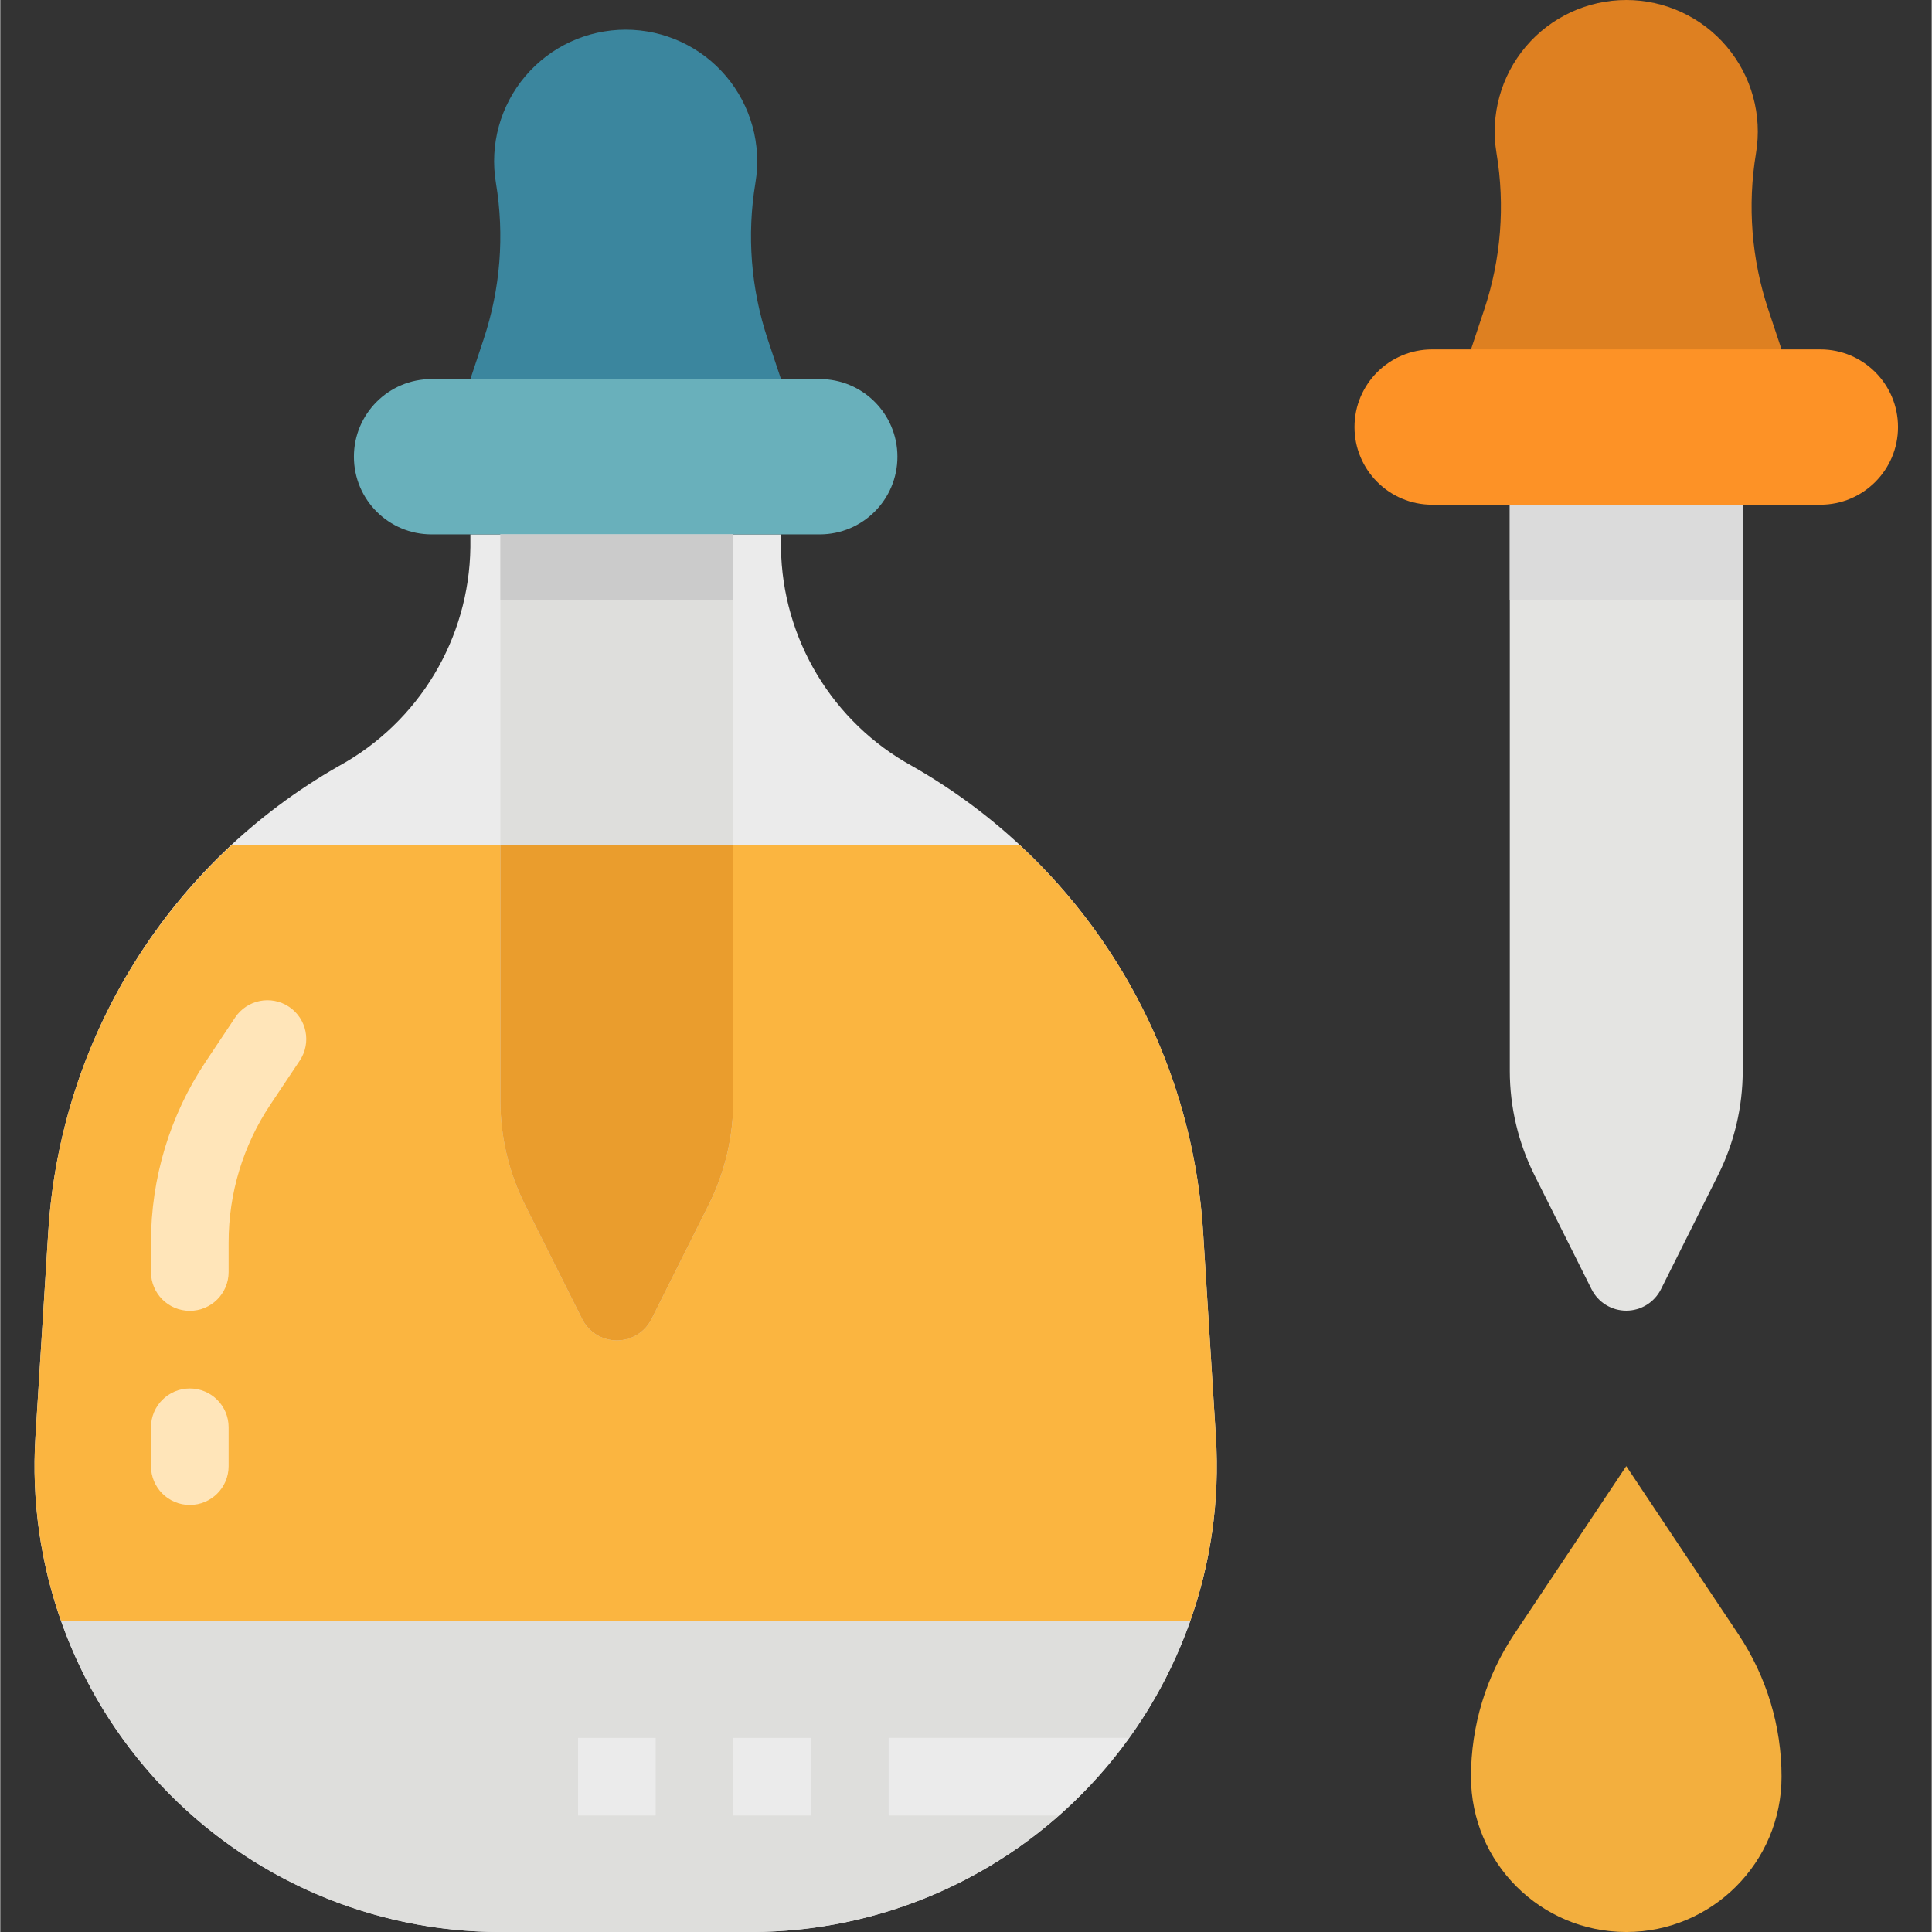 <svg height="398pt" viewBox="-7 0 398 398.112" width="398pt" xmlns="http://www.w3.org/2000/svg"><rect x="-7" y="0" width="398" height="398.112" fill="#333333" stroke="none"/><path d="m153.871 78.113-19.418 11.719-30.398-3.719-14.184-8 2.727-8.191c3.461-10.383 4.332-21.449 2.535-32.242-1.312-7.859.902-15.898 6.051-21.98 5.152-6.082 12.719-9.586 20.688-9.586s15.535 3.504 20.684 9.586c5.148 6.082 7.363 14.121 6.051 21.98-1.793 10.793-.926 21.859 2.535 32.242zm0 0" fill="#3b869e"/><path d="m346.988 242.113-11.781 23.551c-1.359 2.707-4.125 4.414-7.152 4.414-3.027 0-5.797-1.707-7.152-4.414l-11.785-23.551c-3.324-6.66-5.059-14-5.062-21.441v-124.672h48v124.672c-.008 7.441-1.738 14.781-5.066 21.441zm0 0" fill="#e4e4e2"/><path d="m360.055 72-18.863 11.777-21.137-3.777-24-8 2.727-8.191c3.461-10.379 4.332-21.449 2.535-32.242-1.312-7.859.902-15.898 6.051-21.98 5.152-6.082 12.719-9.586 20.688-9.586s15.535 3.504 20.684 9.586c5.152 6.082 7.363 14.121 6.051 21.98-1.793 10.793-.922 21.863 2.535 32.242zm0 0" fill="#de8021"/><path d="m243.492 296.121-2.637-42.242c-2.504-40.055-25.027-76.148-59.906-96-16.488-9.035-26.832-26.246-27.078-45.047v-2.719h-64v2.68c-.25 18.797-10.594 36.012-27.082 45.047-34.879 19.852-57.402 55.945-59.902 96l-2.641 42.238c-1.664 26.457 7.68 52.426 25.828 71.75 18.145 19.32 43.473 30.285 69.98 30.285h51.613c26.504 0 51.832-10.953 69.977-30.266 18.148-19.316 27.504-45.277 25.848-71.727zm0 0" fill="#ebebeb"/><path d="m2.887 253.879-2.641 42.242c-.809 12.895 1.004 25.816 5.328 37.992h232.59c4.324-12.176 6.137-25.098 5.328-37.992l-2.637-42.242c-1.883-30.465-15.43-59.031-37.824-79.766h-162.32c-22.398 20.734-35.945 49.301-37.824 79.766zm0 0" fill="#fbb540"/><path d="m138.988 248.246-11.781 23.555c-1.359 2.707-4.125 4.414-7.152 4.414-3.027 0-5.797-1.707-7.152-4.414l-11.785-23.555c-3.328-6.664-5.062-14.012-5.062-21.461v-124.672h48v124.672c-.004 7.449-1.734 14.797-5.066 21.461zm0 0" fill="#dededc"/><path d="m112.902 271.801c1.355 2.707 4.125 4.414 7.152 4.414 3.027 0 5.793-1.707 7.152-4.414l11.781-23.555c3.332-6.664 5.062-14.012 5.066-21.461v-52.672h-48v52.672c0 7.449 1.734 14.797 5.062 21.461zm0 0" fill="#ea9d2d"/><path d="m5.574 334.113c13.559 38.344 49.809 63.984 90.48 64h51.633c40.672-.016 76.922-25.656 90.477-64zm0 0" fill="#dededc"/><path d="m81.871 78.113h80c8.836 0 16 7.164 16 16 0 8.836-7.164 16-16 16h-80c-8.84 0-16-7.164-16-16 0-8.836 7.16-16 16-16zm0 0" fill="#69b0bb"/><path d="m288.055 72h80c8.836 0 16 7.164 16 16s-7.164 16-16 16h-80c-8.836 0-16-7.164-16-16s7.164-16 16-16zm0 0" fill="#fd9226"/><path d="m328.055 398.113c-17.676 0-32-14.328-32-32 0-10.434 3.086-20.633 8.871-29.312l23.129-34.688 23.129 34.688c5.781 8.68 8.871 18.879 8.871 29.312 0 17.672-14.328 32-32 32zm0 0" fill="#f3af3e"/><path d="m32.055 270.113c-4.418 0-8-3.582-8-8v-6.09c-.012-13.262 3.914-26.227 11.277-37.254l6.066-9.098c2.453-3.676 7.418-4.668 11.094-2.215 3.676 2.449 4.668 7.418 2.219 11.094l-6.066 9.09c-5.609 8.402-8.602 18.281-8.59 28.383v6.09c0 4.418-3.582 8-8 8zm0 0" fill="#ffe5b9"/><path d="m32.055 310.113c-4.418 0-8-3.582-8-8v-8c0-4.418 3.582-8 8-8 4.418 0 8 3.582 8 8v8c0 4.418-3.582 8-8 8zm0 0" fill="#ffe5b9"/><g fill="#ebebeb"><path d="m112.055 358.113h16v16h-16zm0 0"/><path d="m144.055 358.113h16v16h-16zm0 0"/><path d="m176.055 358.113v16h35c5.41-4.777 10.266-10.145 14.48-16zm0 0"/></g><path d="m304.055 104h48v19.625h-48zm0 0" fill="#dbdbdb"/><path d="m96.055 110.113h48v13.512h-48zm0 0" fill="#cbcbcb"/></svg>